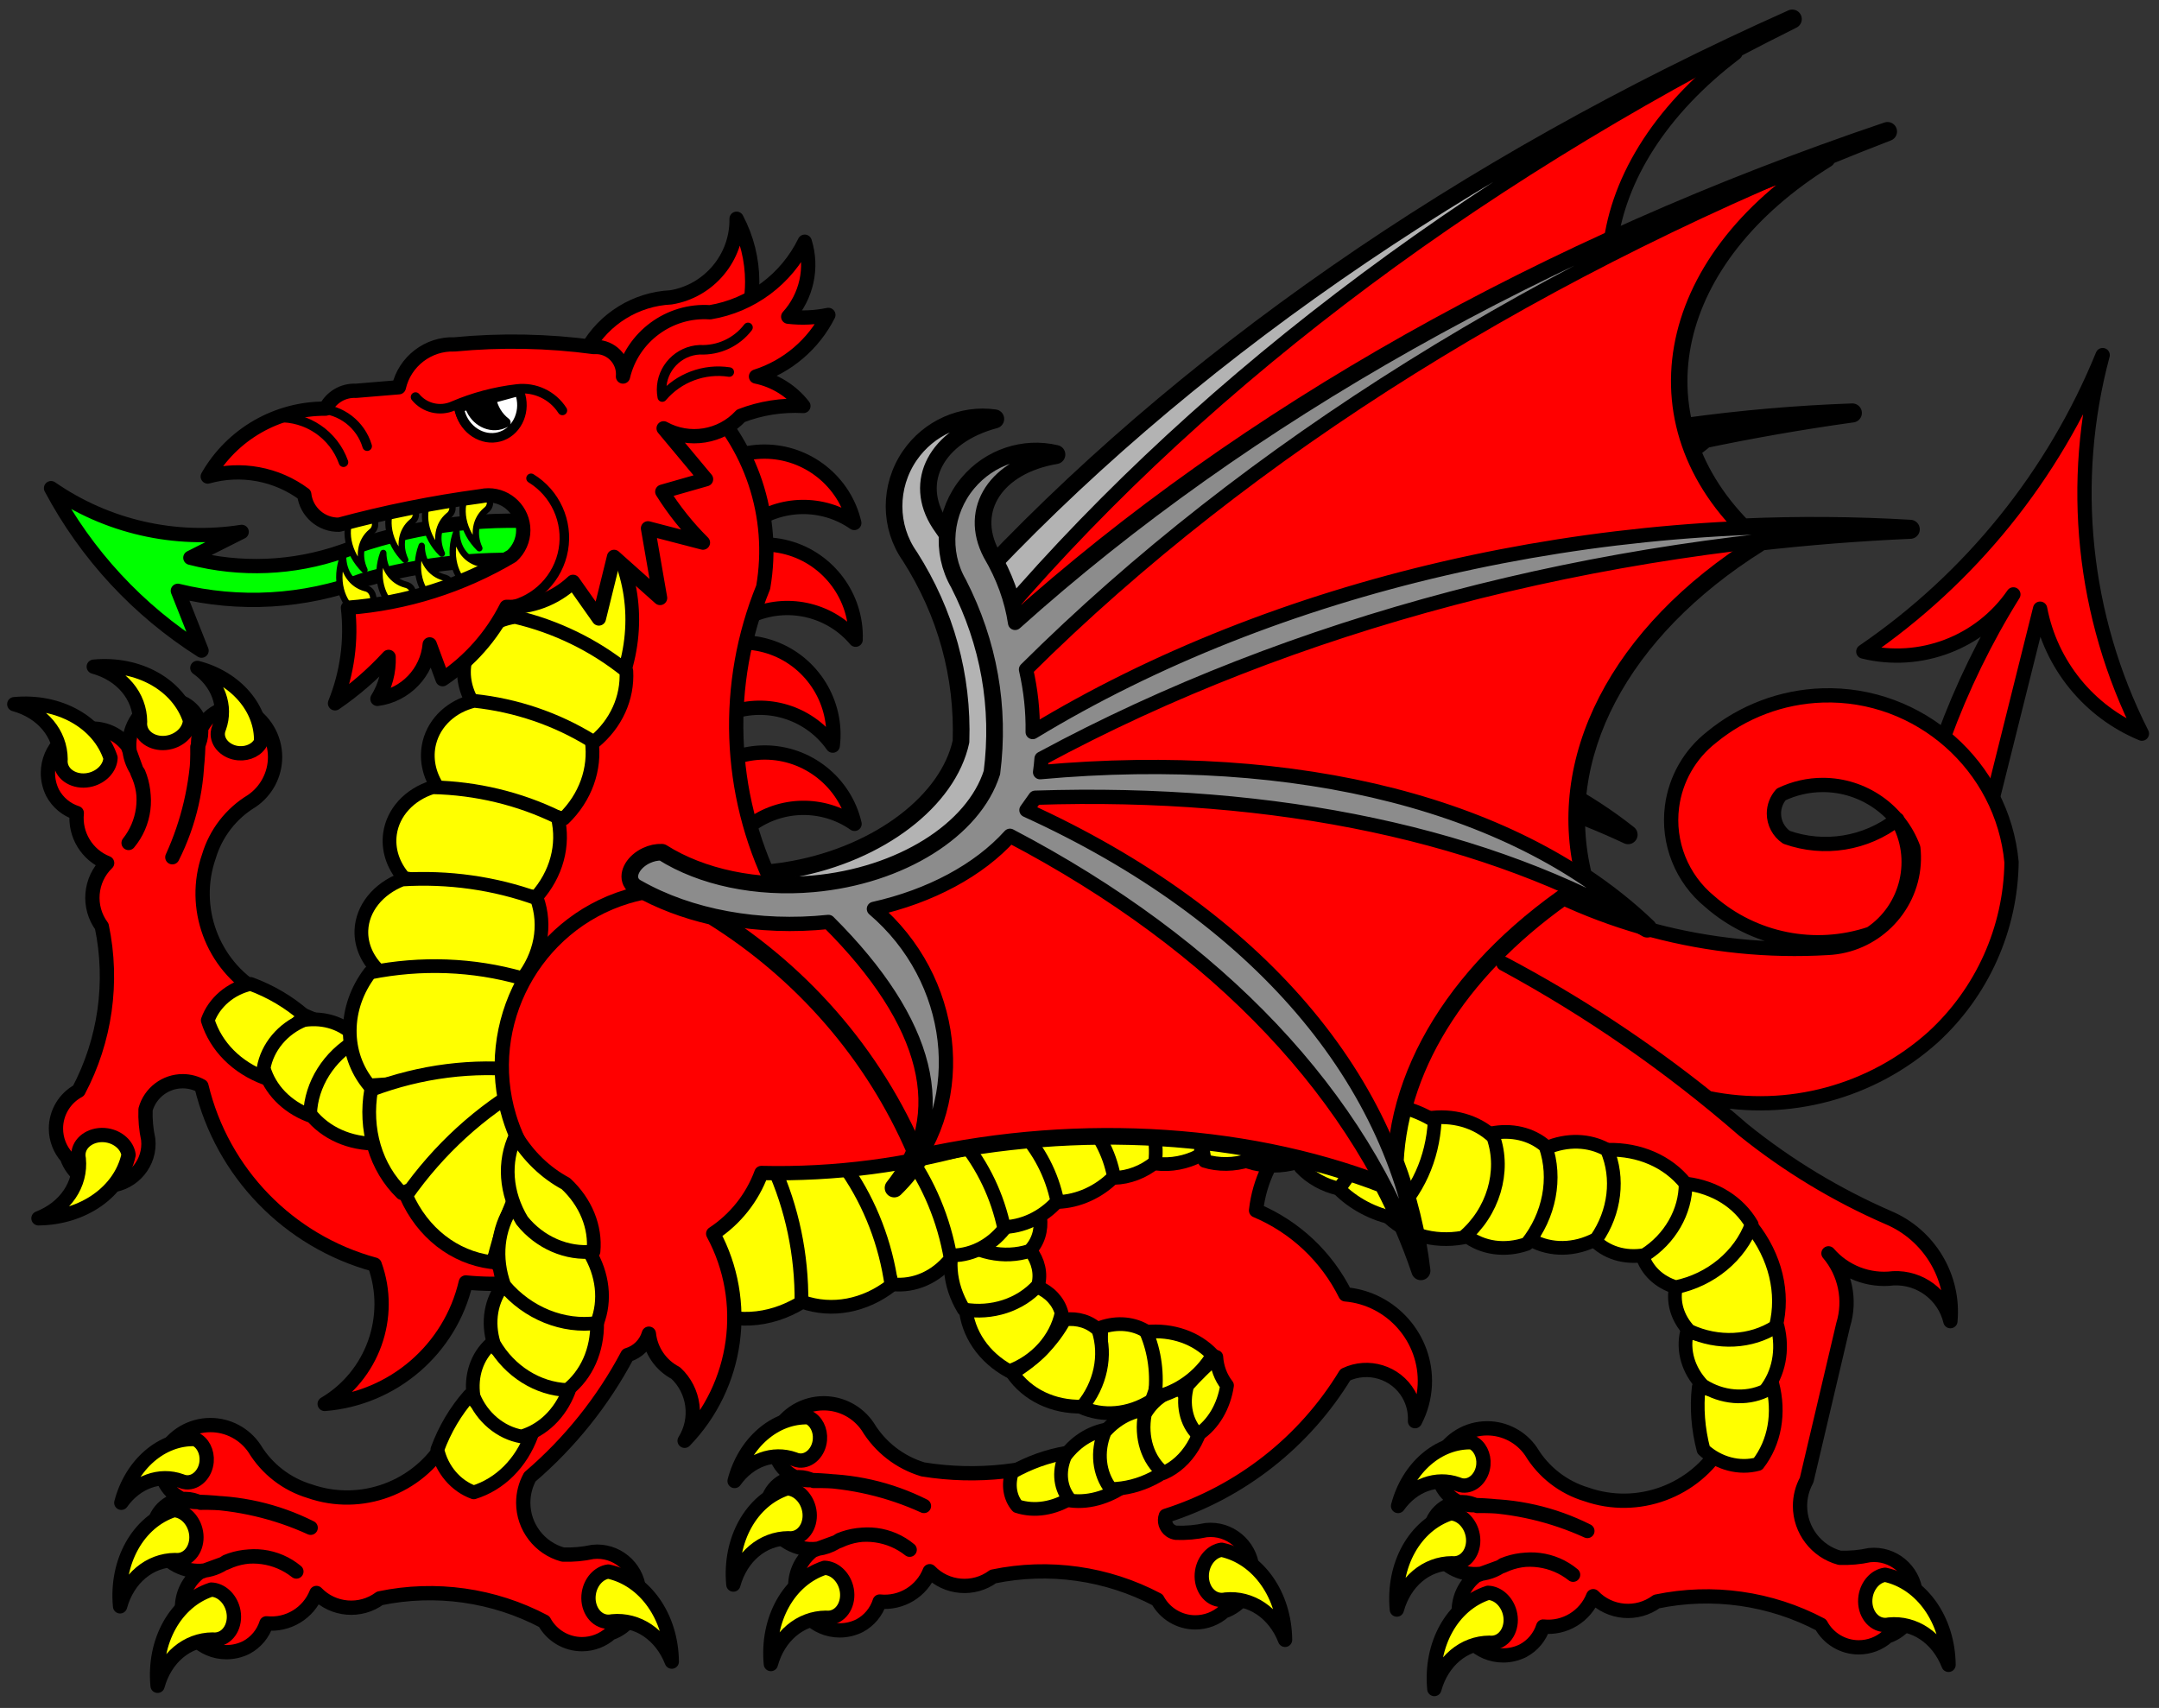 <?xml version="1.0" encoding="UTF-8" standalone="no"?>
<svg
   xmlns:dc="http://purl.org/dc/elements/1.1/"
   xmlns:cc="http://creativecommons.org/ns#"
   xmlns:rdf="http://www.w3.org/1999/02/22-rdf-syntax-ns#"
   xmlns:svg="http://www.w3.org/2000/svg"
   xmlns="http://www.w3.org/2000/svg"
   width="100%"
   height="100%"
   viewBox="0 0 340 269"
   version="1.1"
   xml:space="preserve"
   style="fill-rule:evenodd;clip-rule:evenodd;stroke-linecap:round;stroke-linejoin:round;stroke-miterlimit:3;"
   id="svg1863"><rect x="0" y="0" width="340" height="269" fill="#333333" stroke="none"/><defs
   id="defs1867" />
    <g
   id="group1-1">
        <path
   id="path18"
   d="m 306.097,116.117 c 2.873,-7.857 6.549,-15.397 10.97,-22.5 -5.226,7.606 -14.668,11.203 -23.63,9 16.869,-11.528 29.98,-27.769 37.69,-46.69 -5.35,19.951 -3.148,41.191 6.18,59.62 -8.311,-3.435 -14.348,-10.846 -16.03,-19.68 l -7.31,29.25 c -0.683,0.239 -1.402,0.361 -2.125,0.361 -3.535,0 -6.443,-2.909 -6.443,-6.443 0,-1.014 0.239,-2.014 0.698,-2.918 z"
   style="fill:#ff0000;stroke:#000000;stroke-width:2.25px" />
        <g
   id="winged-2"
   style="display:inline">
            <path
   id="path26"
   d="m 245.507,124.362 c -6.518,-18.335 2.046,-39.193 22.555,-54.94 -0.094,-0.067 -0.188,-0.135 -0.281,-0.202 7.916,-1.67 15.903,-3.066 23.928,-4.181 -8.761,0.307 -17.568,1.073 -26.344,2.289 -19.107,-16.045 -15.836,-41.415 7.636,-59.223 -3.004,1.454 -5.981,2.938 -8.929,4.452 5.946,-3.291 12.006,-6.476 18.174,-9.552 -51.861,23.156 -96.386,54.094 -129.492,89.974 -0.898,-3.622 -2.556,-7.117 -4.925,-10.386 -4.411,-6.751 -0.493,-14.14 8.81,-16.614 -5.102,-0.723 -10.243,1.567 -13.21,5.883 -3.273,4.763 -3.261,11.066 0.031,15.69 5.667,8.906 8.412,18.863 8.067,29.26 -2.019,9.413 -12.92,17.737 -26.534,20.26 -8.789,1.629 -17.63,0.641 -24.217,-2.707 -0.75,0.037 -1.555,0.292 -2.285,0.724 -1.78,1.052 -2.668,2.894 -1.967,4.08 0.214,0.361 0.561,0.637 1.009,0.801 3.617,1.636 7.724,2.773 12.125,3.356 15.104,7.539 27.45,19.354 35.408,33.885 -0.622,2.1 -1.586,4.152 -2.888,6.149 1.413,-1.663 2.616,-3.493 3.586,-5.454 24.366,-7.828 50.874,-8.719 73.056,-2.455 2.757,4.226 5.144,8.594 7.154,13.085 -1.233,-5.759 -3.175,-11.339 -5.809,-16.691 -0.692,-15.815 7.919,-32.131 23.936,-45.351 4.281,1.47 8.382,3.126 12.291,4.963 -3.31,-2.623 -6.945,-4.993 -10.885,-7.095 z"
   style="fill:#ffffff;stroke:#000000;stroke-width:3px" />
            <g
   id="group5-7">
                <path
   id="path34"
   d="M 153.457,99.856 C 182.26,63.705 223.512,32.045 273.008,8.104 248.355,26.808 246.189,53.702 268.07,69.42 c -20.82,15.983 -29.31,37.213 -22.281,55.713 -18.575,14.613 -27.835,33.268 -25.229,50.829 -22.583,-6.831 -49.963,-6.089 -75.067,2.034 -8.276,-15.527 -21.526,-28.018 -37.784,-35.621 -2.196,-1.931 -4.71,-3.494 -7.437,-4.622 6.242,2.027 13.34,2.786 20.469,2.187 20.711,-1.739 36.8,-14.522 35.642,-28.318 -0.016,-0.19 -0.035,-0.381 -0.058,-0.571 -0.36,-3.808 -1.322,-7.56 -2.868,-11.195 z"
   style="fill:#ff0000;stroke:#000000;stroke-width:1.5px" />
                <path
   id="path39"
   d="m 157.31,122.168 1.192,-2.072 c 37.789,-4.83 71.846,-0.878 97.89,11.361 -21.907,-17.352 -57.27,-22.951 -97.507,-15.439 0.035,-0.722 0.044,-1.439 0.029,-2.151 37.221,-24.907 83.765,-42.021 132.795,-48.828 -49.596,1.74 -98.7,18.085 -134.58,44.795 -0.254,-3.263 -0.914,-6.512 -1.973,-9.713 31.565,-37.89 75.175,-71.215 127.09,-97.116 -51.861,23.156 -96.386,54.094 -129.492,89.974 -0.898,-3.622 -2.556,-7.117 -4.925,-10.386 -4.411,-6.751 -0.493,-14.14 8.81,-16.614 -5.102,-0.723 -10.243,1.567 -13.21,5.883 -3.273,4.763 -3.261,11.066 0.031,15.69 5.667,8.906 8.412,18.863 8.067,29.26 -2.019,9.413 -12.92,17.737 -26.534,20.26 -8.789,1.629 -17.63,0.641 -24.217,-2.707 -0.75,0.037 -1.555,0.292 -2.285,0.724 -1.78,1.052 -2.668,2.894 -1.967,4.08 0.214,0.361 0.561,0.637 1.009,0.801 8.552,3.863 19.617,4.835 30.385,2.667 17.324,14.293 22.274,28.428 14.26,40.723 0.266,-0.312 0.524,-0.631 0.775,-0.955 9.63,-12.447 6.54,-31.211 -6.845,-41.567 -0.409,-0.317 -0.826,-0.624 -1.25,-0.921 8.672,-2.819 15.894,-7.627 20.244,-13.475 34.364,14.062 59.043,35.684 70.872,62.094 -6.306,-29.473 -30.975,-53.317 -68.664,-66.368 z"
   style="fill:#b3b3b3;stroke:#000000;stroke-width:2.25px" />
            </g>
        </g>
        <g
   id="group8-12">
            <path
   id="path47"
   d="m 115.551,71.955 c 1.553,-0.548 3.188,-0.829 4.836,-0.829 6.731,0 12.623,4.682 14.144,11.239 -4.956,-3.459 -11.615,-3.346 -16.45,0.28 -2.478,-2.964 -3.416,-6.93 -2.53,-10.69 z"
   style="fill:#ff0000;stroke:#000000;stroke-width:2.25px" />
            <path
   id="path52"
   d="m 119.106,85.786 c 1.642,-0.128 3.294,0.024 4.885,0.451 6.503,1.742 10.982,7.789 10.754,14.516 -3.892,-4.624 -10.354,-6.238 -15.962,-3.987 -1.626,-3.504 -1.506,-7.578 0.323,-10.98 z"
   style="fill:#ff0000;stroke:#000000;stroke-width:2.25px" />
            <path
   id="path57"
   d="m 116.867,101.163 c 1.648,0.016 3.28,0.312 4.828,0.875 6.326,2.303 10.261,8.717 9.447,15.399 -3.473,-4.946 -9.77,-7.117 -15.553,-5.363 -1.314,-3.633 -0.84,-7.68 1.278,-10.911 z"
   style="fill:#ff0000;stroke:#000000;stroke-width:2.25px" />
            <path
   id="path62"
   d="m 115.596,119.346 c 1.553,-0.549 3.188,-0.829 4.836,-0.829 6.731,0 12.623,4.681 14.144,11.239 -4.956,-3.459 -11.615,-3.346 -16.45,0.28 -2.477,-2.964 -3.416,-6.93 -2.53,-10.69 z"
   style="fill:#ff0000;stroke:#000000;stroke-width:2.25px" />
        </g>
        <g
   id="group13-21">
            <path
   id="path70"
   d="m 81.792,164.306 c -14.189,2.211 -28.713,-0.644 -41.01,-8.06 -7.375,-4.307 -10.696,-13.318 -7.88,-21.38 1.09,-3.64 3.497,-6.746 6.75,-8.71 2.292,-1.558 3.668,-4.156 3.668,-6.927 0,-3.061 -1.679,-5.889 -4.368,-7.353 -0.487,-0.205 -1.001,-0.34 -1.526,-0.4 -3.047,-0.351 -5.843,1.867 -6.194,4.914 -0.045,0.394 -0.049,0.791 -0.01,1.186 -0.19,6.026 -1.577,11.955 -4.08,17.44 2.712,-5.381 4.065,-11.346 3.94,-17.37 0.394,-0.733 0.601,-1.553 0.601,-2.385 0,-2.761 -2.272,-5.032 -5.033,-5.032 -0.6,0 -1.196,0.107 -1.758,0.317 -3.064,1.267 -4.911,4.457 -4.485,7.746 0.162,1.244 0.638,2.426 1.385,3.434 1.526,3.682 0.936,7.916 -1.54,11.04 2.578,-3.086 3.126,-7.409 1.4,-11.04 l -1.54,-4.22 c -1.322,-1.737 -3.384,-2.759 -5.567,-2.759 -3.839,0 -6.998,3.159 -6.998,6.997 0,1.091 0.255,2.167 0.745,3.142 0.807,1.507 2.171,2.641 3.8,3.16 -0.36,3.392 1.605,6.632 4.78,7.88 -2.738,2.629 -3.1,6.93 -0.84,9.98 1.832,8.787 0.537,17.945 -3.66,25.88 -2.19,1.178 -3.561,3.472 -3.561,5.959 0,1.669 0.617,3.279 1.731,4.521 0.905,2.669 3.426,4.476 6.244,4.476 3.617,0 6.594,-2.976 6.594,-6.593 0,-0.235 -0.013,-0.47 -0.038,-0.703 -0.337,-1.546 -0.478,-3.129 -0.42,-4.71 0.731,-2.632 3.152,-4.461 5.883,-4.446 1.021,0.006 2.025,0.269 2.917,0.766 3.263,13.638 13.747,24.445 27.28,28.12 2.992,8.221 -0.335,17.494 -7.87,21.94 10.757,-0.847 19.784,-8.619 22.22,-19.13 21.114,2.06 41.071,-10.642 48.146,-30.642 3.238,-9.154 3.516,-19.098 0.794,-28.418 -9.712,-8.337 -24.389,-7.779 -33.439,1.271 -5.28,5.281 -7.881,12.686 -7.061,20.109 z"
   style="fill:#ff0000;stroke:#000000;stroke-width:2.25px" />
            <g
   id="armed-2">
                <path
   id="path78"
   d="m 31.078,105.196 c 6.049,1.57 10.206,6.383 10.036,11.619 -0.542,1.209 -1.999,1.953 -3.557,1.816 -1.926,-0.168 -3.395,-1.626 -3.255,-3.23 0.024,-0.275 0.095,-0.544 0.21,-0.8 1.203,-3.36 -0.154,-7.078 -3.434,-9.405 z"
   style="fill:#ffff00;stroke:#000000;stroke-width:2.25px" />
                <path
   id="path83"
   d="m 14.766,105.001 c 7.031,-0.671 13.307,2.831 15.155,8.456 -0.053,1.53 -1.327,2.941 -3.08,3.411 -2.11,0.565 -4.233,-0.416 -4.704,-2.173 -0.089,-0.331 -0.115,-0.678 -0.079,-1.026 -0.02,-4.038 -2.903,-7.465 -7.292,-8.668 z"
   style="fill:#ffff00;stroke:#000000;stroke-width:2.25px" />
                <path
   id="path88"
   d="m 2.25,110.907 c 7.031,-0.671 13.307,2.831 15.155,8.456 -0.053,1.53 -1.327,2.941 -3.08,3.411 -2.11,0.565 -4.233,-0.416 -4.704,-2.173 -0.089,-0.331 -0.115,-0.678 -0.079,-1.026 -0.02,-4.038 -2.903,-7.465 -7.292,-8.668 z"
   style="fill:#ffff00;stroke:#000000;stroke-width:2.25px" />
                <path
   id="path93"
   d="m 6.058,191.883 c 7.063,-0.067 12.939,-4.206 14.188,-9.993 -0.213,-1.517 -1.628,-2.787 -3.42,-3.071 -2.157,-0.341 -4.166,0.856 -4.451,2.653 -0.053,0.339 -0.044,0.686 0.029,1.028 0.403,4.018 -2.107,7.728 -6.346,9.383 z"
   style="fill:#ffff00;stroke:#000000;stroke-width:2.25px" />
            </g>
            <g
   id="bellied-2"
   style="display:inline;fill:#ffff00;fill-opacity:1">
                <path
   id="path101"
   d="m 32.717,160.7 c 1.011,-2.835 3.618,-5.047 6.756,-5.732 3.182,1.176 6.059,2.88 8.508,5.037 -2.953,2.713 -5.11,6.127 -6.192,9.802 -4.478,-1.654 -7.795,-4.984 -9.072,-9.107 z"
   style="fill:#ffff00;fill-opacity:1;stroke:#000000;stroke-width:2.16px" />
                <path
   id="path106"
   d="m 41.517,168.234 c 0.573,-3.304 3.017,-6.227 6.333,-7.573 3.242,-0.482 6.321,0.557 8.304,2.802 -3.596,3.396 -6.199,7.643 -7.473,12.194 -3.573,-1.384 -6.193,-4.098 -7.164,-7.423 z"
   style="fill:#ffff00;fill-opacity:1;stroke:#000000;stroke-width:2.16px" />
                <path
   id="path111"
   d="m 48.836,175.43 c 0.167,-4.637 2.974,-9.1 7.27,-11.562 3.434,-1.073 6.949,-0.469 9.482,1.629 -3.387,4.324 -5.542,9.419 -6.187,14.627 -4.293,0.067 -8.156,-1.65 -10.565,-4.694 z"
   style="fill:#ffff00;fill-opacity:1;stroke:#000000;stroke-width:2.16px" />
            </g>
        </g>
        <path
   id="path116"
   d="m 254.901,189.238 c 11.332,9.325 17.43,23.616 16.32,38.25 -4.306,7.375 -13.317,10.696 -21.38,7.88 -3.643,-1.088 -6.753,-3.496 -8.72,-6.75 -1.558,-2.288 -4.153,-3.66 -6.921,-3.66 -3.058,0 -5.882,1.676 -7.349,4.36 -0.251,0.598 -0.396,1.234 -0.429,1.882 -0.156,3.063 2.237,5.712 5.3,5.867 0.276,0.014 0.554,0.008 0.829,-0.019 6.023,0.191 11.948,1.578 17.43,4.08 -5.378,-2.711 -11.338,-4.063 -17.36,-3.94 -0.736,-0.399 -1.56,-0.608 -2.397,-0.608 -2.76,0 -5.032,2.272 -5.032,5.033 0,0.603 0.108,1.2 0.319,1.765 1.16,2.803 3.94,4.615 6.973,4.544 1.518,-0.036 2.988,-0.541 4.207,-1.444 3.682,-1.527 7.917,-0.936 11.04,1.54 -3.085,-2.578 -7.408,-3.126 -11.04,-1.4 l -4.21,1.54 c -1.737,1.322 -2.758,3.384 -2.758,5.567 0,3.839 3.158,6.998 6.997,6.998 1.091,0 2.167,-0.255 3.141,-0.745 1.507,-0.807 2.642,-2.171 3.16,-3.8 3.393,0.36 6.632,-1.605 7.88,-4.78 2.629,2.738 6.931,3.1 9.98,0.84 8.788,-1.832 17.945,-0.537 25.88,3.66 1.18,2.187 3.472,3.555 5.957,3.555 1.665,0 3.273,-0.615 4.513,-1.725 2.667,-0.907 4.472,-3.426 4.472,-6.243 0,-3.617 -2.976,-6.593 -6.593,-6.593 -0.23,0 -0.46,0.012 -0.689,0.036 -1.546,0.337 -3.128,0.478 -4.71,0.42 -3.673,-0.997 -6.242,-4.356 -6.242,-8.162 0,-1.422 0.358,-2.822 1.042,-4.068 l 5.76,-24.47 c 1.2,-3.896 0.324,-8.147 -2.32,-11.25 2.524,2.934 6.36,4.412 10.2,3.93 4.218,-0.211 8.022,2.642 9,6.75 0.644,-6.969 -3.329,-13.595 -9.78,-16.31 -8.174,-3.556 -15.835,-8.191 -22.78,-13.78 -11.605,-10.095 -24.285,-18.884 -37.81,-26.21 11.37,6.024 22.148,13.105 32.19,21.15 12.648,2.609 25.812,-0.943 35.43,-9.56 7.748,-7.087 12.231,-17.071 12.38,-27.57 -1.406,-15.172 -14.557,-26.772 -29.786,-26.272 -6.388,0.209 -12.53,2.528 -17.464,6.592 -3.43,2.683 -5.667,6.614 -6.223,10.933 -0.729,5.665 1.522,11.321 5.943,14.937 6.922,6.073 16.586,8.005 25.31,5.06 5.907,-3.921 7.769,-11.862 4.22,-18 -4.944,3.853 -11.532,4.918 -17.44,2.82 -1.238,-0.842 -1.981,-2.247 -1.981,-3.744 0,-1.108 0.406,-2.178 1.141,-3.006 2.049,-0.982 4.292,-1.491 6.564,-1.491 6.342,0 12.046,3.972 14.246,9.921 0.091,0.837 0.108,1.68 0.05,2.52 -0.497,7.176 -6.363,12.904 -13.55,13.23 -18.672,1.103 -37.212,-3.828 -52.87,-14.06 -12.047,-3.128 -24.712,-2.993 -36.69,0.39 -13.975,-5.313 -29.306,-5.942 -43.67,-1.79 -9.646,6.352 -21.503,8.442 -32.74,5.77 -7.249,-14.743 -7.85,-31.906 -1.65,-47.12 1.939,-11.172 -1.873,-22.599 -10.13,-30.37 -4.278,-0.099 -8.513,0.878 -12.315,2.843 -12.185,6.298 -17.231,21.347 -11.305,33.717 -17.278,26.439 -21.922,59.244 -12.66,89.44 20.564,7.776 42.966,9.341 64.41,4.5 17.637,-20.327 47.726,-24.883 70.59,-10.69 12.36,11.704 30.747,14.618 46.12,7.31 z"
   style="fill:#ff0000;stroke:#000000;stroke-width:2.25px" />
        <g
   id="armed-4">
            <path
   id="path124"
   d="m 220.17,237.192 c 1.57,-6.049 6.383,-10.206 11.619,-10.036 1.209,0.542 1.953,1.999 1.817,3.557 -0.169,1.926 -1.627,3.395 -3.231,3.255 -0.275,-0.024 -0.544,-0.095 -0.8,-0.21 -3.359,-1.203 -7.078,0.154 -9.405,3.434 z"
   style="fill:#ffff00;stroke:#000000;stroke-width:2.25px" />
            <path
   id="path129"
   d="m 219.975,253.504 c -0.671,-7.031 2.831,-13.307 8.456,-15.155 1.531,0.053 2.941,1.327 3.411,3.08 0.565,2.11 -0.415,4.233 -2.173,4.704 -0.331,0.089 -0.677,0.115 -1.026,0.079 -4.037,0.02 -7.465,2.903 -8.668,7.292 z"
   style="fill:#ffff00;stroke:#000000;stroke-width:2.25px" />
            <path
   id="path134"
   d="m 225.881,266.02 c -0.671,-7.031 2.831,-13.307 8.456,-15.155 1.531,0.053 2.941,1.327 3.411,3.08 0.565,2.11 -0.415,4.233 -2.173,4.704 -0.331,0.089 -0.677,0.115 -1.026,0.079 -4.037,0.02 -7.465,2.903 -8.668,7.292 z"
   style="fill:#ffff00;stroke:#000000;stroke-width:2.25px" />
            <path
   id="path139"
   d="m 306.857,262.212 c -0.067,-7.063 -4.206,-12.939 -9.993,-14.188 -1.517,0.213 -2.787,1.628 -3.07,3.42 -0.342,2.157 0.855,4.166 2.652,4.451 0.339,0.053 0.686,0.044 1.029,-0.029 4.017,-0.403 7.728,2.107 9.382,6.346 z"
   style="fill:#ffff00;stroke:#000000;stroke-width:2.25px" />
        </g>
        <g
   id="group30-51"
   style="display:inline">
            <path
   id="path147"
   d="m 181.205,222.14 c 3.699,-2.06 6.875,-4.944 9.28,-8.43 -10.669,13.681 -28.004,20.488 -45.13,17.72 -3.64,-1.09 -6.746,-3.497 -8.71,-6.75 -1.558,-2.292 -4.156,-3.667 -6.927,-3.667 -3.062,0 -5.889,1.679 -7.353,4.367 -0.164,0.389 -0.283,0.796 -0.355,1.212 -0.523,3.022 1.532,5.939 4.554,6.463 0.496,0.086 1,0.104 1.501,0.055 6.026,0.19 11.955,1.577 17.44,4.08 -5.381,-2.712 -11.346,-4.065 -17.37,-3.94 -0.733,-0.394 -1.553,-0.6 -2.385,-0.6 -2.761,0 -5.032,2.271 -5.032,5.032 0,0.6 0.107,1.196 0.317,1.758 0.965,2.334 3.066,4.013 5.554,4.44 1.979,0.34 4.013,-0.145 5.626,-1.34 3.682,-1.526 7.916,-0.935 11.04,1.54 -3.086,-2.577 -7.409,-3.125 -11.04,-1.4 l -4.22,1.54 c -1.737,1.323 -2.759,3.385 -2.759,5.568 0,3.838 3.159,6.997 6.997,6.997 1.091,0 2.167,-0.255 3.142,-0.745 1.507,-0.807 2.641,-2.171 3.16,-3.8 3.392,0.361 6.632,-1.604 7.88,-4.78 2.629,2.739 6.93,3.101 9.98,0.84 8.787,-1.831 17.945,-0.536 25.88,3.66 1.178,2.19 3.472,3.561 5.959,3.561 1.669,0 3.279,-0.616 4.521,-1.731 2.669,-0.905 4.476,-3.426 4.476,-6.244 0,-3.617 -2.976,-6.593 -6.593,-6.593 -0.235,0 -0.47,0.012 -0.703,0.037 -1.547,0.337 -3.129,0.478 -4.71,0.42 -0.329,-0.039 -0.642,-0.159 -0.912,-0.35 -0.736,-0.519 -1.032,-1.476 -0.718,-2.32 11.795,-3.747 21.842,-11.644 28.27,-22.22 3.589,-1.733 7.962,-0.387 9.955,3.065 0.743,1.286 1.096,2.762 1.015,4.245 0.923,-1.762 1.45,-3.705 1.545,-5.692 0.348,-7.304 -5.22,-13.66 -12.505,-14.278 -2.952,-5.95 -7.948,-10.644 -14.07,-13.22 1.037,-9.341 8.396,-16.817 17.72,-18 -1.28,-1.416 -2.665,-2.734 -4.144,-3.941 -16.07,-13.121 -40.091,-10.693 -53.211,5.377 -1.896,2.322 -3.509,4.861 -4.805,7.564 -1.205,2.194 -2.105,4.542 -2.674,6.979 -3.436,14.696 5.829,29.616 20.525,33.052 3.273,0.765 6.658,0.924 9.989,0.469 z"
   style="fill:#ff0000;stroke:#000000;stroke-width:2.25px" />
            <g
   id="armed-3">
                <path
   id="path155"
   d="m 115.685,233.254 c 1.57,-6.048 6.383,-10.205 11.619,-10.035 1.209,0.542 1.953,1.998 1.817,3.557 -0.169,1.925 -1.627,3.394 -3.231,3.254 -0.275,-0.024 -0.544,-0.094 -0.8,-0.209 -3.359,-1.204 -7.078,0.154 -9.405,3.433 z"
   style="fill:#ffff00;stroke:#000000;stroke-width:2.25px" />
                <path
   id="path160"
   d="m 115.49,249.566 c -0.671,-7.03 2.831,-13.307 8.456,-15.155 1.531,0.054 2.941,1.328 3.411,3.081 0.565,2.109 -0.415,4.233 -2.173,4.704 -0.331,0.088 -0.677,0.115 -1.026,0.078 -4.037,0.02 -7.465,2.903 -8.668,7.292 z"
   style="fill:#ffff00;stroke:#000000;stroke-width:2.25px" />
                <path
   id="path165"
   d="m 121.396,262.082 c -0.671,-7.03 2.831,-13.307 8.456,-15.155 1.531,0.054 2.941,1.328 3.411,3.081 0.565,2.109 -0.415,4.233 -2.173,4.704 -0.331,0.088 -0.677,0.115 -1.026,0.078 -4.037,0.02 -7.465,2.903 -8.668,7.292 z"
   style="fill:#ffff00;stroke:#000000;stroke-width:2.25px" />
                <path
   id="path170"
   d="m 202.372,258.274 c -0.067,-7.062 -4.206,-12.938 -9.993,-14.188 -1.517,0.213 -2.787,1.628 -3.07,3.42 -0.342,2.157 0.855,4.167 2.652,4.451 0.339,0.054 0.686,0.044 1.029,-0.029 4.017,-0.402 7.728,2.107 9.382,6.346 z"
   style="fill:#ffff00;stroke:#000000;stroke-width:2.25px" />
            </g>
            <g
   id="bellied-3"
   style="display:inline;fill:#ffff00;fill-opacity:1">
                <path
   id="path178"
   d="m 180.656,209.772 c 2.043,3.064 2.306,7.242 0.68,10.821 -3.548,2.232 -7.689,2.599 -11.167,0.99 2.212,-3.885 3.341,-8.244 3.24,-12.514 2.552,-0.893 5.202,-0.636 7.247,0.703 z"
   style="fill:#ffff00;fill-opacity:1;stroke:#000000;stroke-width:2.16px" />
                <path
   id="path183"
   d="m 160.21,237.226 c -1.173,-1.365 -1.496,-3.429 -0.838,-5.347 2.717,-1.53 5.611,-2.566 8.557,-3.063 -0.415,2.434 -0.133,4.893 0.809,7.06 -2.73,1.735 -5.849,2.229 -8.528,1.35 z"
   style="fill:#ffff00;fill-opacity:1;stroke:#000000;stroke-width:2.16px" />
                <path
   id="path188"
   d="m 168.625,236.348 c -1.652,-1.782 -1.997,-4.496 -0.895,-7.03 1.786,-2.45 4.503,-4.037 7.329,-4.278 0.067,3.128 1.059,6.036 2.845,8.35 -2.841,2.271 -6.234,3.353 -9.279,2.958 z"
   style="fill:#ffff00;fill-opacity:1;stroke:#000000;stroke-width:2.16px" />
                <path
   id="path193"
   d="m 174.953,234.521 c -1.892,-2.417 -2.271,-5.892 -0.983,-9.002 2.16,-2.484 5.182,-3.787 8.153,-3.514 1.108,2.535 2.893,4.695 5.127,6.201 -3.239,3.951 -7.734,6.26 -12.297,6.315 z"
   style="fill:#ffff00;fill-opacity:1;stroke:#000000;stroke-width:2.16px" />
                <path
   id="path198"
   d="m 183.25,231.987 c -2.508,-2.026 -3.648,-5.609 -2.955,-9.281 1.268,-2.176 3.3,-3.635 5.483,-3.937 1.073,1.247 2.47,2.13 4.01,2.535 -0.24,4.856 -2.799,9.038 -6.538,10.683 z"
   style="fill:#ffff00;fill-opacity:1;stroke:#000000;stroke-width:2.16px" />
                <path
   id="path203"
   d="m 188.661,225.945 c -1.877,-1.83 -2.528,-4.819 -1.686,-7.739 1.443,-1.611 2.97,-3.113 4.571,-4.498 0.105,1.663 0.693,3.229 1.688,4.497 -0.496,3.304 -2.168,6.135 -4.573,7.74 z"
   style="fill:#ffff00;fill-opacity:1;stroke:#000000;stroke-width:2.16px" />
                <path
   id="path208"
   d="m 190.985,213.426 c -2.01,3.373 -5.398,5.835 -9.14,6.64 0.484,-3.559 0.017,-7.148 -1.34,-10.3 4.103,-0.402 7.935,0.936 10.48,3.66 z"
   style="fill:#ffff00;fill-opacity:1;stroke:#000000;stroke-width:2.16px" />
                <path
   id="path213"
   d="m 172.981,209.489 c 1.304,3.976 0.319,8.628 -2.55,12.05 -4.572,0.115 -8.658,-1.851 -11.02,-5.3 3.512,-2.066 6.382,-4.999 8.24,-8.42 2.057,-0.269 4.006,0.342 5.33,1.67 z"
   style="fill:#ffff00;fill-opacity:1;stroke:#000000;stroke-width:2.16px" />
                <path
   id="path218"
   d="m 167.178,206.802 c -0.858,4.095 -4.037,7.632 -8.233,9.161 -4.017,-2.186 -6.573,-5.932 -6.894,-10.1 4.075,-0.034 8.027,-1.139 11.346,-3.172 1.916,0.796 3.299,2.299 3.781,4.111 z"
   style="fill:#ffff00;fill-opacity:1;stroke:#000000;stroke-width:2.16px" />
                <path
   id="path223"
   d="m 163.487,202.41 c -2.792,3.117 -7.312,4.591 -11.711,3.817 -2.385,-3.902 -2.726,-8.424 -0.92,-12.194 3.545,2.008 7.52,3.028 11.412,2.927 1.261,1.646 1.707,3.639 1.219,5.45 z"
   style="fill:#ffff00;fill-opacity:1;stroke:#000000;stroke-width:2.16px" />
                <path
   id="path228"
   d="m 162.133,197.016 c -3.976,1.304 -8.628,0.319 -12.05,-2.55 -0.115,-4.572 1.851,-8.658 5.3,-11.02 2.066,3.512 4.999,6.382 8.42,8.24 0.269,2.057 -0.342,4.006 -1.67,5.33 z"
   style="fill:#ffff00;fill-opacity:1;stroke:#000000;stroke-width:2.16px" />
            </g>
        </g><path
   style="clip-rule:evenodd;display:none;fill:#ff0000;fill-opacity:1;fill-rule:evenodd;stroke:#000000;stroke-width:2.1;stroke-linecap:round;stroke-linejoin:round;stroke-miterlimit:3;stroke-dasharray:none"
   d="m 196.854,178.494 c -14.961,1.516 -21.939,9.174 -25.458,16.788 8.325,-5.029 28.304,-14.125 38.034,-9.393 6.711,-8.571 -12.576,-7.395 -12.576,-7.395 z"
   id="pizzled" />
        <g
   id="bellied-1"
   style="display:inline;fill:#ffff00;fill-opacity:1">
            <path
   id="path236"
   d="m 96.286,84.894 c -3.765,0.208 -7.497,1.288 -10.852,3.14 -4.516,0.676 -8.135,3.522 -9.49,7.465 -1.032,3.002 -0.652,6.351 1.054,9.278 6.624,1.637 13.279,3.165 19.961,4.582 3.7,-8.14 3.454,-17.085 -0.673,-24.465 z"
   style="fill:#ffff00;fill-opacity:1;stroke:#000000;stroke-width:2.16px" />
            <path
   id="path241"
   d="m 98.637,105.687 c -5.06,-4.086 -11.086,-7.018 -17.52,-8.525 -3.603,0.526 -6.497,2.786 -7.588,5.926 -0.832,2.393 -0.537,5.066 0.816,7.406 6.367,2.228 12.773,4.352 19.216,6.37 3.458,-2.856 5.314,-6.943 5.076,-11.177 z"
   style="fill:#ffff00;fill-opacity:1;stroke:#000000;stroke-width:2.16px" />
            <path
   id="path246"
   d="m 93.184,116.68 c -5.55,-3.436 -11.919,-5.604 -18.517,-6.301 -3.543,0.839 -6.228,3.342 -7.042,6.565 -0.62,2.457 -0.094,5.094 1.459,7.306 6.536,1.666 13.103,3.223 19.698,4.672 3.407,-3.314 5.017,-7.789 4.402,-12.242 z"
   style="fill:#ffff00;fill-opacity:1;stroke:#000000;stroke-width:2.16px" />
            <path
   id="path251"
   d="m 87.832,128.72 c -6.058,-2.959 -12.841,-4.585 -19.723,-4.727 -3.646,1.153 -6.208,3.948 -6.689,7.297 -0.352,2.452 0.445,4.969 2.216,6.998 6.912,1.112 13.845,2.113 20.797,3.004 3.209,-3.589 4.451,-8.185 3.399,-12.572 z"
   style="fill:#ffff00;fill-opacity:1;stroke:#000000;stroke-width:2.16px" />
            <path
   id="path256"
   d="m 84.556,141.513 c -6.665,-2.42 -13.974,-3.449 -21.25,-2.99 -3.795,1.487 -6.253,4.559 -6.392,7.989 -0.098,2.428 0.976,4.81 2.992,6.641 7.395,0.505 14.803,0.898 22.22,1.18 3.057,-3.855 3.945,-8.542 2.43,-12.82 z"
   style="fill:#ffff00;fill-opacity:1;stroke:#000000;stroke-width:2.16px" />
            <path
   id="path261"
   d="m 82.22,154.077 c -7.686,-2.201 -15.924,-2.511 -23.95,-0.899 -4.211,5.514 -4.26,12.817 -0.12,17.779 8.163,-0.512 16.328,-1.169 24.49,-1.97 2.141,-5.227 1.987,-10.679 -0.42,-14.91 z"
   style="fill:#ffff00;fill-opacity:1;stroke:#000000;stroke-width:2.16px" />
            <path
   id="path266"
   d="m 82.616,168.582 c -8.081,-0.929 -16.392,0.125 -24.165,3.063 -1.082,6.231 0.713,12.266 4.84,16.277 6.926,-2.857 13.814,-5.838 20.661,-8.944 1.124,-3.647 0.636,-7.448 -1.336,-10.396 z"
   style="fill:#ffff00;fill-opacity:1;stroke:#000000;stroke-width:2.16px" />
            <path
   id="path271"
   d="m 83.211,170.738 c -7.539,4.263 -14.159,10.308 -19.248,17.578 2.579,5.833 7.545,9.713 13.393,10.466 4.404,-6.682 8.704,-13.443 12.897,-20.28 -1.088,-3.718 -3.663,-6.557 -7.042,-7.764 z"
   style="fill:#ffff00;fill-opacity:1;stroke:#000000;stroke-width:2.16px" />
            <path
   id="path276"
   d="m 88.832,175.738 c -5.279,6.575 -9.098,14.43 -11.102,22.838 4.413,4.612 10.409,6.554 16.173,5.235 1.876,-7.833 3.626,-15.705 5.251,-23.613 -2.708,-3.159 -6.482,-4.79 -10.322,-4.46 z"
   style="fill:#ffff00;fill-opacity:1;stroke:#000000;stroke-width:2.16px" />
            <path
   id="path281"
   d="m 276.841,230.58 c -2.901,0.798 -6.209,-0.068 -8.57,-2.245 -0.861,-3.282 -1.116,-6.616 -0.754,-9.859 3.916,0.862 7.95,0.671 11.581,-0.55 1.214,4.617 0.389,9.244 -2.257,12.654 z"
   style="fill:#ffff00;fill-opacity:1;stroke:#000000;stroke-width:2.16px" />
            <path
   id="path286"
   d="m 277.965,219.051 c -3.035,1.425 -6.831,1.099 -9.836,-0.845 -2.255,-2.379 -3.17,-5.497 -2.468,-8.409 4.844,0.998 9.817,0.694 14.275,-0.872 0.916,3.72 0.196,7.423 -1.971,10.126 z"
   style="fill:#ffff00;fill-opacity:1;stroke:#000000;stroke-width:2.16px" />
            <path
   id="path291"
   d="m 279.661,208.925 c -3.891,2.525 -9.156,2.789 -13.638,0.686 -1.888,-2 -2.651,-4.618 -2.059,-7.061 4.816,-2.055 8.959,-5.32 11.892,-9.373 3.739,4.714 5.13,10.472 3.805,15.748 z"
   style="fill:#ffff00;fill-opacity:1;stroke:#000000;stroke-width:2.16px" />
            <path
   id="path296"
   d="m 275.852,192.837 c -1.825,4.943 -6.437,8.764 -11.946,9.896 -2.635,-0.788 -4.606,-2.673 -5.314,-5.085 3.352,-3.114 5.791,-7.024 7.003,-11.225 4.458,0.561 8.208,2.906 10.257,6.414 z"
   style="fill:#ffff00;fill-opacity:1;stroke:#000000;stroke-width:2.16px" />
            <path
   id="path301"
   d="m 265.453,186.425 c 0.013,4.408 -2.485,8.75 -6.472,11.248 -3.125,0.537 -6.124,-0.402 -8.091,-2.53 2.047,-4.482 2.857,-9.378 2.328,-14.056 4.956,-0.11 9.429,1.842 12.235,5.338 z"
   style="fill:#ffff00;fill-opacity:1;stroke:#000000;stroke-width:2.16px" />
            <path
   id="path306"
   d="m 253.074,181.086 c 1.901,4.418 1.252,9.845 -1.68,14.06 -3.393,1.801 -7.201,1.856 -10.27,0.15 2.107,-4.622 2.939,-9.669 2.39,-14.49 3.266,-1.397 6.761,-1.294 9.56,0.28 z"
   style="fill:#ffff00;fill-opacity:1;stroke:#000000;stroke-width:2.16px" />
            <path
   id="path311"
   d="m 243.389,180.521 c 1.755,5.025 0.616,10.966 -2.95,15.39 -3.414,1.193 -6.966,0.704 -9.58,-1.32 2.771,-5.011 4.147,-10.613 3.95,-16.08 3.205,-0.66 6.342,0.075 8.58,2.01 z"
   style="fill:#ffff00;fill-opacity:1;stroke:#000000;stroke-width:2.16px" />
            <path
   id="path316"
   d="m 235.165,179.073 c 1.904,5.423 -0.036,11.902 -4.742,15.837 -4.699,0.855 -9.24,-0.51 -12.246,-3.683 2.135,-5.063 4.36,-10.097 6.673,-15.1 3.91,-0.609 7.681,0.468 10.315,2.946 z"
   style="fill:#ffff00;fill-opacity:1;stroke:#000000;stroke-width:2.16px" />
            <path
   id="path321"
   d="m 225.938,176.585 c -0.347,5.952 -2.717,11.174 -6.891,15.182 -3.312,-0.747 -6.544,-2.623 -8.719,-5.058 1.142,-4.448 2.408,-8.856 3.798,-13.222 4.428,-0.01 8.748,1.123 11.812,3.098 z"
   style="fill:#ffff00;fill-opacity:1;stroke:#000000;stroke-width:2.16px" />
            <path
   id="path326"
   d="m 215.111,173.765 c 0.308,5.034 -1.158,9.656 -4.261,13.44 -2.275,-0.477 -4.508,-1.728 -6.02,-3.372 0.106,-4.677 0.344,-9.344 0.715,-13.998 3.716,0.491 7.214,1.927 9.566,3.93 z"
   style="fill:#ffff00;fill-opacity:1;stroke:#000000;stroke-width:2.16px" />
            <path
   id="path331"
   d="m 205.41,170.112 c 1.288,4.463 0.899,8.914 -1.13,12.94 -2.46,0.753 -5.293,0.735 -7.64,-0.05 0.29,-3.562 0.68,-7.109 1.17,-10.64 2.456,-1.495 5.235,-2.318 7.6,-2.25 z"
   style="fill:#ffff00;fill-opacity:1;stroke:#000000;stroke-width:2.16px" />
            <path
   id="path336"
   d="m 197.747,173.353 c 0.836,3.281 0.451,6.514 -1.12,9.4 -2.209,0.724 -4.768,0.758 -6.9,0.09 -0.646,-3.488 -1.193,-6.989 -1.64,-10.5 3.48,-0.542 7.012,-0.173 9.66,1.01 z"
   style="fill:#ffff00;fill-opacity:1;stroke:#000000;stroke-width:2.16px" />
            <path
   id="path341"
   d="m 188.378,172.536 c 1.393,3.087 1.575,6.338 0.529,9.452 -2.05,1.097 -4.564,1.574 -6.779,1.287 -1.243,-3.323 -2.389,-6.675 -3.439,-10.056 3.333,-1.138 6.876,-1.387 9.689,-0.683 z"
   style="fill:#ffff00;fill-opacity:1;stroke:#000000;stroke-width:2.16px" />
            <path
   id="path346"
   d="m 179.438,172.95 c 2.018,3.107 2.872,6.58 2.484,10.1 -1.8,1.507 -4.19,2.421 -6.446,2.463 -1.922,-3.39 -3.755,-6.828 -5.498,-10.311 3.068,-1.75 6.527,-2.573 9.46,-2.252 z"
   style="fill:#ffff00;fill-opacity:1;stroke:#000000;stroke-width:2.16px" />
            <path
   id="path351"
   d="m 170.067,175.384 c 2.805,2.746 4.646,6.164 5.352,9.939 -2.354,2.404 -5.624,3.882 -8.819,3.986 -2.104,-3.89 -4.119,-7.829 -6.045,-11.815 3.038,-1.828 6.516,-2.599 9.512,-2.11 z"
   style="fill:#ffff00;fill-opacity:1;stroke:#000000;stroke-width:2.16px" />
            <path
   id="path356"
   d="m 160.688,177.987 c 2.953,3.15 4.954,7.008 5.817,11.216 -2.293,2.57 -5.551,4.08 -8.788,4.071 -2.286,-4.389 -4.484,-8.829 -6.592,-13.318 3.009,-1.906 6.505,-2.626 9.563,-1.969 z"
   style="fill:#ffff00;fill-opacity:1;stroke:#000000;stroke-width:2.16px" />
            <path
   id="path361"
   d="m 151.546,179.674 c 3.272,3.971 5.544,8.736 6.607,13.856 -2.209,2.801 -5.452,4.352 -8.746,4.184 -2.429,-5.494 -4.762,-11.038 -7,-16.629 2.87,-1.828 6.211,-2.343 9.139,-1.411 z"
   style="fill:#ffff00;fill-opacity:1;stroke:#000000;stroke-width:2.16px" />
            <path
   id="path366"
   d="m 142.669,181.404 c 3.574,4.915 5.998,10.706 7.047,16.839 -2.342,2.906 -5.728,4.4 -9.133,4.028 -2.465,-6.02 -4.832,-12.089 -7.099,-18.206 2.656,-2.329 6.015,-3.303 9.185,-2.661 z"
   style="fill:#ffff00;fill-opacity:1;stroke:#000000;stroke-width:2.16px" />
            <path
   id="path371"
   d="m 133.439,184.349 c 3.637,5.322 6.027,11.539 6.95,18.076 -4.2,3.277 -9.392,4.25 -14.003,2.624 -1.632,-7.07 -3.147,-14.177 -4.544,-21.317 3.977,-1.609 8.217,-1.384 11.597,0.617 z"
   style="fill:#ffff00;fill-opacity:1;stroke:#000000;stroke-width:2.16px" />
            <path
   id="path376"
   d="m 121.71,183.621 c 3.026,6.632 4.575,14.029 4.503,21.504 -5.101,3.129 -10.993,3.427 -15.892,0.802 0.267,-7.244 0.651,-14.492 1.152,-21.74 3.313,-1.871 7.057,-2.078 10.237,-0.566 z"
   style="fill:#ffff00;fill-opacity:1;stroke:#000000;stroke-width:2.16px" />
            <path
   id="path381"
   d="m 111.476,184.191 c 1.459,7.004 1.339,14.42 -0.35,21.56 -5.949,2.341 -12.204,1.555 -16.87,-2.12 1.495,-7.701 3.115,-15.385 4.86,-23.05 4.706,-0.831 9.226,0.489 12.36,3.61 z"
   style="fill:#ffff00;fill-opacity:1;stroke:#000000;stroke-width:2.16px" />
        </g>
        <g
   id="group80-147">
            <g
   id="langued">
                <path
   id="path389"
   d="m 86.299,82.223 c -11.015,-0.824 -22.078,0.759 -32.42,4.64 -7.693,2.683 -16.013,3.024 -23.9,0.98 l 8.08,-4.07 c -10.517,1.648 -21.274,-0.821 -30.02,-6.89 5.544,10.443 13.713,19.263 23.7,25.59 l -3.73,-9.42 c 9.675,2.372 19.843,1.783 29.18,-1.69 9.522,-2.707 19.449,-3.706 29.32,-2.95 0.064,0.004 0.128,0.006 0.192,0.006 1.707,0 3.111,-1.404 3.111,-3.111 0,-1.707 -1.404,-3.111 -3.111,-3.111 -0.134,0 -0.269,0.009 -0.402,0.026 z"
   style="fill:#00ff00;stroke:#000000;stroke-width:2.25px" />
            </g>
            <g
   id="armed-1">
                <g
   id="group83-151">
                    <path
   id="path400"
   d="m 54.03,87.653 c -1.322,3.547 -0.379,7.282 2.277,9.017 0.793,0.164 1.68,-0.3 2.158,-1.129 0.585,-1.013 0.372,-2.248 -0.472,-2.735 C 57.844,92.72 57.681,92.66 57.509,92.629 55.42,92.061 54.044,90.093 54.03,87.653 Z"
   style="fill:#ffff00;stroke:#000000;stroke-width:1px" />
                    <path
   id="path405"
   d="m 71.889,83.716 c -1.322,3.547 -0.379,7.282 2.277,9.017 0.793,0.164 1.68,-0.3 2.158,-1.129 0.585,-1.013 0.372,-2.248 -0.472,-2.735 -0.149,-0.086 -0.312,-0.146 -0.484,-0.177 -2.089,-0.568 -3.465,-2.536 -3.479,-4.976 z"
   style="fill:#ffff00;stroke:#000000;stroke-width:1px" />
                    <path
   id="path410"
   d="m 66.405,85.966 c -1.322,3.547 -0.379,7.282 2.277,9.017 0.793,0.164 1.68,-0.3 2.158,-1.129 0.585,-1.013 0.372,-2.248 -0.472,-2.735 -0.149,-0.086 -0.312,-0.146 -0.484,-0.177 -2.089,-0.568 -3.465,-2.536 -3.479,-4.976 z"
   style="fill:#ffff00;stroke:#000000;stroke-width:1px" />
                    <path
   id="path415"
   d="m 60.358,87.091 c -1.322,3.547 -0.379,7.282 2.277,9.017 0.793,0.164 1.68,-0.3 2.158,-1.129 0.585,-1.013 0.372,-2.248 -0.472,-2.735 -0.149,-0.086 -0.312,-0.146 -0.484,-0.177 -2.089,-0.568 -3.465,-2.536 -3.479,-4.976 z"
   style="fill:#ffff00;stroke:#000000;stroke-width:1px" />
                </g>
                <g
   id="group88-160">
                    <path
   id="path423"
   d="m 57.393,89.773 c -2.698,-2.655 -3.422,-6.439 -1.747,-9.134 0.649,-0.483 1.648,-0.438 2.432,0.111 0.959,0.671 1.287,1.88 0.728,2.679 -0.098,0.14 -0.221,0.263 -0.364,0.364 -1.652,1.399 -2.067,3.763 -1.049,5.98 z"
   style="fill:#ffff00;stroke:#000000;stroke-width:1px" />
                    <path
   id="path428"
   d="m 63.815,88.179 c -2.698,-2.655 -3.422,-6.439 -1.747,-9.134 0.649,-0.483 1.648,-0.438 2.432,0.111 0.959,0.671 1.287,1.88 0.728,2.679 -0.098,0.14 -0.221,0.263 -0.364,0.364 -1.652,1.399 -2.067,3.763 -1.049,5.98 z"
   style="fill:#ffff00;stroke:#000000;stroke-width:1px" />
                    <path
   id="path433"
   d="m 69.581,87.195 c -2.698,-2.655 -3.422,-6.439 -1.747,-9.134 0.649,-0.483 1.648,-0.438 2.432,0.111 0.959,0.671 1.287,1.88 0.728,2.679 -0.098,0.14 -0.221,0.263 -0.364,0.364 -1.652,1.399 -2.067,3.763 -1.049,5.98 z"
   style="fill:#ffff00;stroke:#000000;stroke-width:1px" />
                    <path
   id="path438"
   d="m 75.487,86.351 c -2.698,-2.655 -3.422,-6.439 -1.747,-9.134 0.649,-0.483 1.648,-0.438 2.432,0.111 0.959,0.671 1.287,1.88 0.728,2.679 -0.098,0.14 -0.221,0.263 -0.364,0.364 -1.652,1.399 -2.067,3.763 -1.049,5.98 z"
   style="fill:#ffff00;stroke:#000000;stroke-width:1px" />
                </g>
            </g>
            <path
   id="path443"
   d="m 92.437,54.984 c 2.712,-4.802 7.713,-7.884 13.22,-8.15 6.017,-0.981 10.447,-6.285 10.34,-12.38 1.616,3.059 2.461,6.466 2.461,9.925 0,9.906 -6.926,18.562 -16.591,20.735 -5.349,-0.229 -9.584,-4.778 -9.43,-10.13 z"
   style="fill:#ff0000;stroke:#000000;stroke-width:2.25px" />
            <path
   id="path448"
   d="m 32.719,75.05 c 3.796,-6.646 10.906,-10.741 18.56,-10.69 0.886,-1.805 2.772,-2.913 4.78,-2.81 l 6.75,-0.56 c 0.919,-4.056 4.633,-6.909 8.79,-6.75 7.305,-0.699 14.667,-0.558 21.94,0.42 0.107,-0.008 0.215,-0.012 0.322,-0.012 2.34,0 4.265,1.925 4.265,4.265 0,0.129 -0.006,0.258 -0.017,0.387 1.466,-6.25 7.305,-10.56 13.71,-10.12 6.47,-1.07 12.034,-5.216 14.91,-11.11 1.287,4.114 0.295,8.616 -2.6,11.81 2.108,0.245 4.242,0.151 6.32,-0.28 -2.341,4.628 -6.448,8.126 -11.39,9.7 2.96,0.607 5.607,2.253 7.46,4.64 -3.356,-0.189 -6.714,0.339 -9.85,1.55 -3.103,3.372 -8.151,4.19 -12.16,1.97 l 6.68,8.01 -6.89,1.97 c 1.82,2.909 3.967,5.6 6.4,8.02 l -8.65,-2.25 1.9,10.97 -7.25,-6.47 -2.39,9.7 -4.07,-5.77 c -2.824,2.663 -6.602,4.084 -10.48,3.94 -2.318,4.598 -5.783,8.522 -10.06,11.39 l -2.03,-5.48 c -0.391,4.42 -3.83,8.006 -8.23,8.58 1.231,-1.979 1.844,-4.281 1.76,-6.61 -2.525,2.751 -5.357,5.203 -8.44,7.31 1.928,-4.767 2.63,-9.942 2.04,-15.05 9.112,-0.693 17.943,-3.482 25.8,-8.15 1.149,-1.04 1.806,-2.519 1.806,-4.069 0,-3.01 -2.477,-5.487 -5.487,-5.487 -0.393,0 -0.785,0.042 -1.169,0.126 -7.544,1.012 -15.013,2.515 -22.36,4.5 -2.774,0.064 -5.166,-2.024 -5.48,-4.78 -4.35,-3.241 -9.969,-4.28 -15.19,-2.81 z"
   style="fill:#ff0000;stroke:#000000;stroke-width:2.25px" />
            <g
   id="group95-173">
                <g
   id="group96-174">
                    <path
   id="path459"
   d="m 72.263,64.208 c 0.026,0.138 0.058,0.275 0.094,0.411 0.759,2.833 3.519,4.592 6.114,3.896 2.594,-0.695 4.105,-3.598 3.346,-6.43 -0.049,-0.185 -0.108,-0.367 -0.175,-0.546 z"
   style="stroke:#000000;stroke-width:1.5px" />
                    <path
   id="path464"
   d="m 81.757,61.599 -4.371,1.192 c 0.275,1.507 1.096,2.858 2.278,3.748 -0.269,0.153 -0.555,0.271 -0.853,0.35 -2.085,0.559 -4.303,-0.854 -4.913,-3.131 0,0 0,-0.001 0,-0.001 l -1.604,0.43 c 0.033,0.229 0.08,0.457 0.14,0.681 0.767,2.863 3.557,4.641 6.179,3.938 2.623,-0.703 4.149,-3.637 3.382,-6.499 -0.064,-0.241 -0.144,-0.477 -0.238,-0.708 z"
   style="fill:#ffffff;stroke:#000000;stroke-width:1.5px" />
                </g>
                <path
   id="path469"
   d="m 117.796,51.566 c -1.8,2.343 -4.639,3.659 -7.59,3.52 -3.345,0.139 -6.021,2.928 -6.021,6.276 0,0.394 0.037,0.787 0.111,1.174 2.594,-3.049 6.592,-4.542 10.55,-3.94"
   style="fill:none;stroke:#000000;stroke-width:1.5px" />
                <path
   id="path474"
   d="m 65.438,62.535 c 1.422,1.743 3.853,2.323 5.91,1.41 3.202,-1.376 6.587,-2.279 10.05,-2.68 2.836,-0.343 5.629,0.974 7.17,3.38"
   style="fill:none;stroke:#000000;stroke-width:1.5px" />
                <path
   id="path479"
   d="m 83.625,75.332 c 3.837,2.344 5.862,6.82 5.087,11.25 -0.774,4.429 -4.197,7.953 -8.602,8.855"
   style="fill:none;stroke:#000000;stroke-width:1.5px" />
                <path
   id="path484"
   d="m 50.156,64.364 c 3.554,0.11 6.656,2.5 7.668,5.908"
   style="fill:none;stroke:#000000;stroke-width:1.5px" />
                <path
   id="path489"
   d="m 43.758,65.77 c 4.599,-0.168 8.802,2.691 10.335,7.031"
   style="fill:none;stroke:#000000;stroke-width:1.5px" />
            </g>
        </g>
        <g
   id="group104-194">
            <path
   id="path497"
   d="m 81.654,179.672 c 1.839,16.627 -2.234,33.382 -11.5,47.31 -4.307,7.375 -13.318,10.696 -21.38,7.88 -3.64,-1.091 -6.746,-3.498 -8.71,-6.75 -1.558,-2.293 -4.156,-3.668 -6.927,-3.668 -3.062,0 -5.889,1.679 -7.353,4.368 -0.227,0.54 -0.368,1.113 -0.417,1.697 -0.257,3.056 2.046,5.782 5.102,6.04 0.338,0.028 0.677,0.026 1.015,-0.007 6.026,0.19 11.955,1.577 17.44,4.08 -5.381,-2.712 -11.346,-4.065 -17.37,-3.94 -0.733,-0.395 -1.553,-0.601 -2.385,-0.601 -2.761,0 -5.032,2.272 -5.032,5.032 0,0.601 0.107,1.196 0.317,1.759 1.189,2.875 4.08,4.7 7.188,4.535 1.443,-0.076 2.831,-0.576 3.992,-1.435 3.682,-1.527 7.916,-0.936 11.04,1.54 -3.086,-2.578 -7.409,-3.126 -11.04,-1.4 l -4.22,1.54 c -1.737,1.322 -2.759,3.384 -2.759,5.567 0,3.839 3.159,6.997 6.997,6.997 1.091,0 2.167,-0.255 3.142,-0.744 1.507,-0.808 2.641,-2.172 3.16,-3.8 3.392,0.36 6.632,-1.605 7.88,-4.78 2.629,2.738 6.93,3.1 9.98,0.84 8.787,-1.832 17.945,-0.537 25.88,3.66 1.178,2.19 3.472,3.561 5.959,3.561 1.669,0 3.279,-0.617 4.521,-1.731 2.669,-0.905 4.476,-3.426 4.476,-6.245 0,-3.617 -2.976,-6.593 -6.593,-6.593 -0.235,0 -0.47,0.013 -0.703,0.038 -1.547,0.336 -3.129,0.477 -4.71,0.42 -3.674,-0.997 -6.243,-4.356 -6.243,-8.162 0,-1.422 0.359,-2.822 1.043,-4.068 6.283,-5.374 11.498,-11.885 15.37,-19.19 1.623,-0.474 2.896,-1.747 3.37,-3.37 0.279,2.637 1.867,4.965 4.22,6.19 2.967,2.745 3.562,7.258 1.41,10.68 8.428,-8.707 10.256,-21.958 4.5,-32.62 3.487,-2.293 6.148,-5.645 7.59,-9.56 11.603,0.275 23.18,-1.243 34.32,-4.5 -4.99,-18.257 -19.03,-32.72 -37.13,-38.25 -5.849,-2.328 -12.318,-2.602 -18.343,-0.777 -14.599,4.421 -22.974,20.073 -18.552,34.673 0.392,1.295 0.878,2.559 1.455,3.784 z"
   style="fill:#ff0000;stroke:#000000;stroke-width:2.25px" />
            <g
   id="armed-5">
                <path
   id="path505"
   d="m 19.104,236.686 c 1.57,-6.049 6.383,-10.206 11.619,-10.036 1.209,0.542 1.953,1.998 1.817,3.557 -0.169,1.926 -1.627,3.395 -3.231,3.254 -0.275,-0.024 -0.544,-0.094 -0.8,-0.209 -3.359,-1.203 -7.078,0.154 -9.405,3.434 z"
   style="fill:#ffff00;stroke:#000000;stroke-width:2.25px" />
                <path
   id="path510"
   d="m 18.909,252.997 c -0.671,-7.03 2.831,-13.307 8.456,-15.155 1.531,0.054 2.941,1.328 3.411,3.081 0.565,2.11 -0.415,4.233 -2.173,4.704 -0.331,0.089 -0.677,0.115 -1.026,0.078 -4.037,0.02 -7.465,2.904 -8.668,7.292 z"
   style="fill:#ffff00;stroke:#000000;stroke-width:2.25px" />
                <path
   id="path515"
   d="m 24.815,265.513 c -0.671,-7.03 2.831,-13.307 8.456,-15.155 1.531,0.054 2.941,1.328 3.411,3.081 0.565,2.11 -0.415,4.233 -2.173,4.704 -0.331,0.089 -0.677,0.115 -1.026,0.078 -4.037,0.02 -7.465,2.904 -8.668,7.292 z"
   style="fill:#ffff00;stroke:#000000;stroke-width:2.25px" />
                <path
   id="path520"
   d="m 105.791,261.705 c -0.067,-7.062 -4.206,-12.938 -9.993,-14.188 -1.517,0.214 -2.787,1.628 -3.07,3.42 -0.342,2.158 0.855,4.167 2.652,4.452 0.339,0.053 0.686,0.043 1.029,-0.03 4.017,-0.402 7.728,2.107 9.382,6.346 z"
   style="fill:#ffff00;stroke:#000000;stroke-width:2.25px" />
            </g>
            <g
   id="bellied-5"
   style="fill:#ffff00;fill-opacity:1">
                <path
   id="path528"
   d="m 74.608,235.046 c -2.834,-1.011 -5.046,-3.618 -5.732,-6.756 1.176,-3.181 2.88,-6.058 5.038,-8.508 2.712,2.953 6.126,5.11 9.801,6.193 -1.654,4.478 -4.984,7.795 -9.107,9.071 z"
   style="fill:#ffff00;fill-opacity:1;stroke:#000000;stroke-width:2.16px" />
                <path
   id="path533"
   d="m 82.142,226.247 c -3.304,-0.574 -6.226,-3.018 -7.573,-6.334 -0.482,-3.242 0.557,-6.321 2.802,-8.304 3.396,3.596 7.644,6.2 12.194,7.474 -1.383,3.572 -4.098,6.192 -7.423,7.164 z"
   style="fill:#ffff00;fill-opacity:1;stroke:#000000;stroke-width:2.16px" />
                <path
   id="path538"
   d="m 89.338,218.927 c -4.636,-0.167 -9.1,-2.974 -11.562,-7.27 -1.072,-3.434 -0.468,-6.949 1.629,-9.481 4.324,3.387 9.42,5.542 14.628,6.186 0.066,4.294 -1.65,8.157 -4.695,10.565 z"
   style="fill:#ffff00;fill-opacity:1;stroke:#000000;stroke-width:2.16px" />
                <path
   id="path543"
   d="m 94.028,208.359 c -5.301,0.754 -10.942,-1.522 -14.618,-5.898 -1.557,-4.336 -1.096,-8.87 1.259,-12.379 3.403,3.438 7.615,5.885 12.094,7.026 2.181,3.594 2.644,7.708 1.265,11.251 z"
   style="fill:#ffff00;fill-opacity:1;stroke:#000000;stroke-width:2.16px" />
                <path
   id="path548"
   d="m 93.465,197.112 c -4.14,0.482 -8.486,-1.401 -11.26,-4.88 -2.606,-4.295 -2.966,-9.264 -0.97,-13.4 1.942,3.245 4.684,5.888 7.87,7.59 3.138,2.923 4.732,6.831 4.36,10.69 z"
   style="fill:#ffff00;fill-opacity:1;stroke:#000000;stroke-width:2.16px" />
            </g>
        </g>
        <g
   id="winged-1"
   style="display:inline">
            <path
   id="path556"
   d="m 249.246,138.076 c -4.763,-18.867 5.725,-38.826 27.626,-52.574 -0.088,-0.075 -0.175,-0.151 -0.261,-0.227 8.038,-0.918 16.121,-1.555 24.216,-1.911 -8.752,-0.518 -17.592,-0.585 -26.443,-0.2 -17.512,-17.772 -11.869,-42.722 13.175,-58.242 -3.127,1.165 -6.23,2.363 -9.308,3.592 6.229,-2.717 12.562,-5.317 18.992,-7.799 -53.809,18.173 -101.048,44.783 -137.384,77.389 -0.554,-3.691 -1.875,-7.327 -3.926,-10.804 -3.757,-7.136 0.839,-14.123 10.334,-15.711 -5.011,-1.2 -10.345,0.596 -13.704,4.614 -3.708,4.434 -4.289,10.71 -1.447,15.623 4.804,9.4 6.6,19.571 5.278,29.889 -2.895,9.182 -14.532,16.442 -28.323,17.673 -8.903,0.795 -17.612,-1.021 -23.855,-4.974 -0.75,-0.033 -1.576,0.145 -2.342,0.506 -1.871,0.88 -2.929,2.63 -2.343,3.876 0.179,0.381 0.499,0.688 0.929,0.893 3.447,1.969 7.43,3.488 11.755,4.483 14.328,8.926 25.508,21.851 32.062,37.066 -0.816,2.032 -1.969,3.984 -3.453,5.85 1.563,-1.523 2.933,-3.232 4.083,-5.093 24.994,-5.499 51.469,-3.891 72.963,4.432 2.347,4.467 4.313,9.04 5.891,13.7 -0.685,-5.85 -2.094,-11.588 -4.212,-17.163 0.798,-15.81 10.907,-31.244 28.098,-42.898 4.123,1.866 8.049,3.901 11.768,6.098 -3.048,-2.923 -6.444,-5.624 -10.169,-8.088 z"
   style="fill:#ffffff;stroke:#000000;stroke-width:3px" />
            <g
   id="group119-220">
                <path
   id="path564"
   d="m 159.911,105.017 c 32.078,-33.281 76.126,-60.918 127.656,-80.095 -26.305,16.301 -30.992,42.871 -10.688,60.579 -22.231,13.952 -32.681,34.29 -27.424,53.37 -19.868,12.8 -30.842,30.5 -29.901,48.229 -21.839,-8.926 -49.168,-10.764 -74.925,-5.04 -6.778,-16.237 -18.794,-29.92 -34.264,-39.019 -2.005,-2.129 -4.361,-3.921 -6.969,-5.301 6.024,2.606 13.019,4.029 20.172,4.103 20.783,0.218 38.004,-10.994 38.149,-24.837 0.002,-0.192 10e-4,-0.383 -0.004,-0.574 0,-3.826 -0.604,-7.652 -1.802,-11.415 z"
   style="fill:#ff0000;stroke:#000000;stroke-width:2.25px" />
                <path
   id="path569"
   d="m 161.647,127.592 1.382,-1.951 c 38.076,-1.253 71.61,5.888 96.386,20.523 -20.176,-19.337 -54.855,-28.239 -95.62,-24.547 0.102,-0.715 0.179,-1.428 0.23,-2.139 39.4,-21.294 87.349,-33.951 136.802,-36.114 -49.54,-2.935 -99.965,8.716 -138.199,31.932 0.055,-3.273 -0.297,-6.57 -1.05,-9.856 34.99,-34.751 81.544,-63.825 135.665,-84.725 -53.809,18.173 -101.048,44.783 -137.384,77.389 -0.554,-3.691 -1.875,-7.327 -3.926,-10.804 -3.757,-7.136 0.839,-14.123 10.334,-15.711 -5.011,-1.2 -10.345,0.596 -13.704,4.614 -3.708,4.434 -4.289,10.71 -1.447,15.623 4.804,9.4 6.6,19.571 5.278,29.889 -2.895,9.182 -14.532,16.442 -28.323,17.673 -8.903,0.795 -17.612,-1.021 -23.855,-4.974 -0.75,-0.033 -1.576,0.145 -2.342,0.506 -1.871,0.88 -2.929,2.63 -2.343,3.876 0.179,0.381 0.499,0.688 0.929,0.893 8.151,4.651 19.075,6.659 29.999,5.515 15.903,15.859 19.5,30.398 10.365,41.884 0.294,-0.286 0.581,-0.579 0.861,-0.878 10.759,-11.485 9.449,-30.457 -2.903,-42.027 -0.377,-0.354 -0.763,-0.699 -1.157,-1.034 8.898,-1.99 16.541,-6.097 21.422,-11.51 32.888,17.233 55.423,41.082 64.714,68.488 -3.504,-29.935 -25.82,-55.995 -62.114,-72.535 z"
   style="fill:#8c8c8c;stroke:#000000;stroke-width:2.25px" />
            </g>
        </g>
    </g>
</svg>
